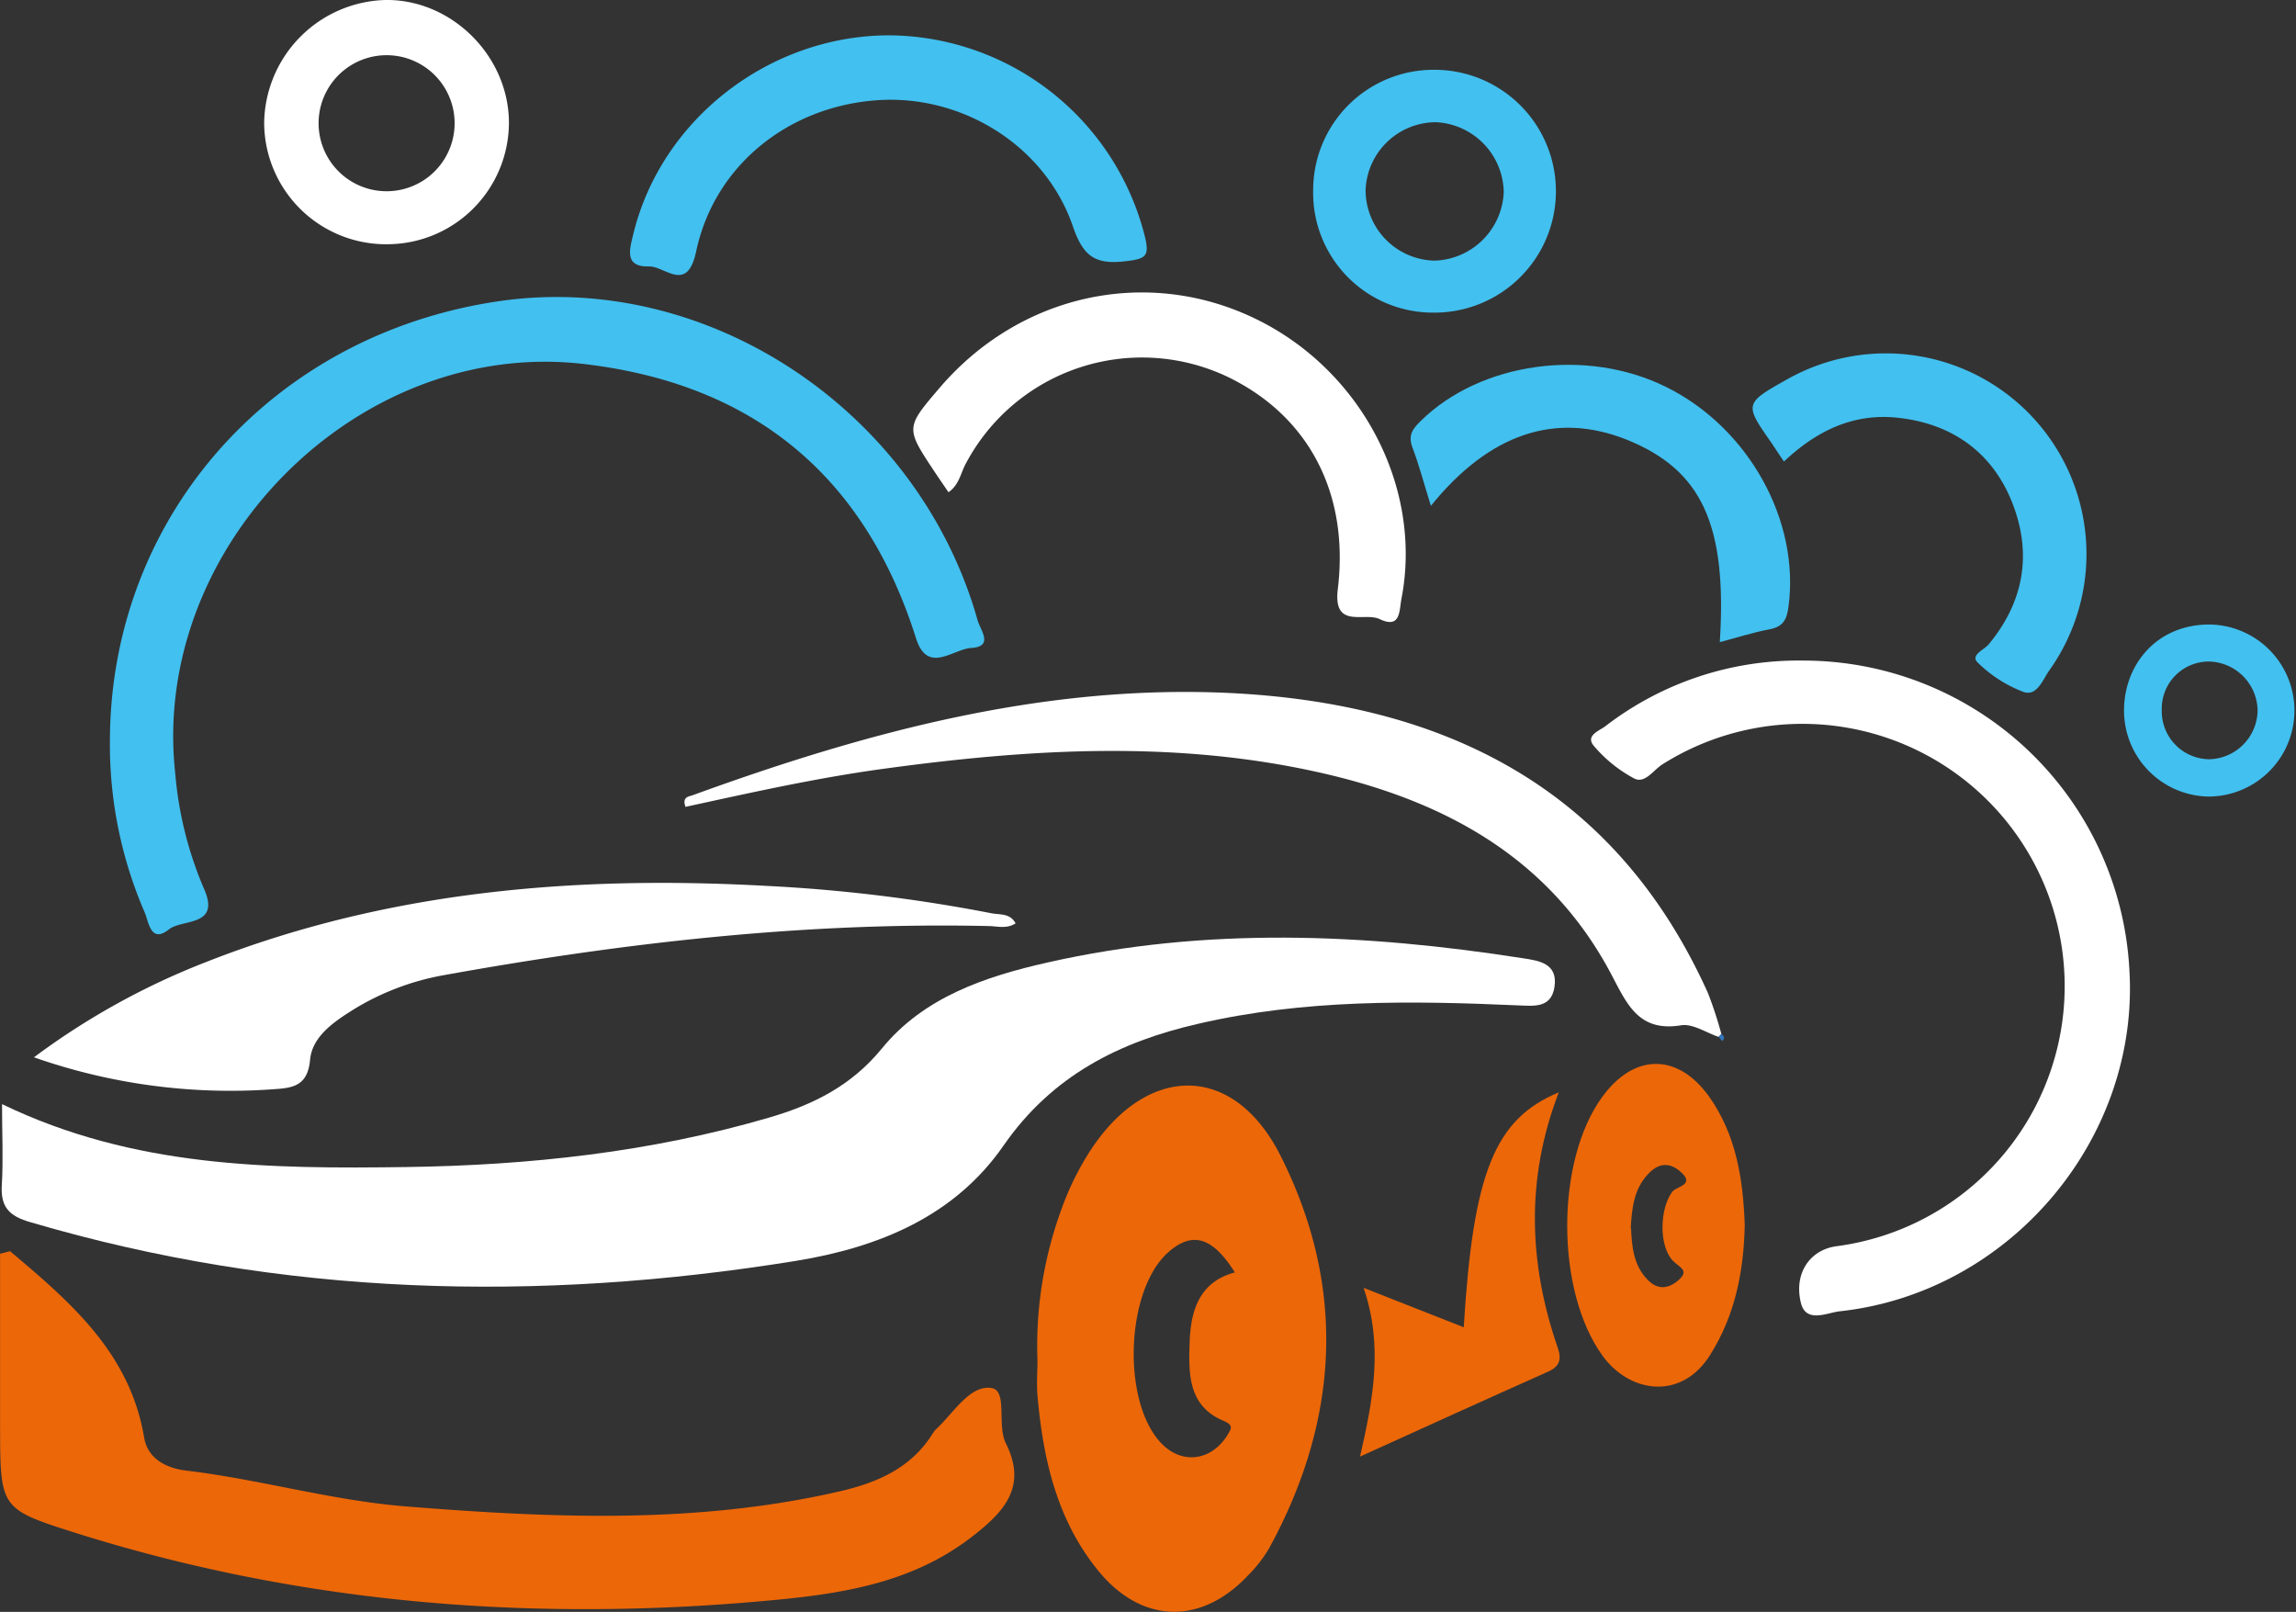 <svg xmlns="http://www.w3.org/2000/svg" viewBox="0 0 373.73 262.34"><rect x="0" y="0" width="373.73" height="262.34" fill="#333333" stroke="none"/><defs><style>.cls-1{fill:#fff;}.cls-2{fill:#ec6708;}.cls-3{fill:#42c0ef;}.cls-4{fill:#3275ba;}</style></defs><g id="Capa_2" data-name="Capa 2"><g id="Capa_1-2" data-name="Capa 1"><path class="cls-1" d="M.33,179.7C21.8,190.07,44,190.24,66.11,189.94c20-.28,39.82-2.41,59.12-8.06,7.12-2.08,13.35-5.16,18.32-11.24,6.81-8.34,16.81-11.71,27-14,25.72-5.82,51.54-4.71,77.36-.68,2.54.39,5.71.8,5.12,4.67-.54,3.52-3.42,3.08-5.89,3-17.48-.78-34.91-1-52.13,3-12.86,2.95-23.77,8.44-31.67,19.83S143.25,203,129.45,205.23C87.45,212,46,211,5,198.93c-3.55-1-4.95-2.51-4.7-6.16C.54,188.66.33,184.52.33,179.7Z"/><path class="cls-2" d="M1.64,203.64c9.79,8.25,19.51,16.54,21.82,30.31.63,3.78,4.11,5.07,6.83,5.39,12.05,1.44,23.74,4.88,35.86,5.84,23.64,1.88,47.21,2.93,70.58-2.47,6.18-1.43,11.69-3.84,15.17-9.53a3.9,3.9,0,0,1,.66-.75c2.75-2.63,5.43-7.11,8.86-6.52,2.63.46.82,6,2.31,9,3.57,7.14-.37,11.24-5.64,15.29-9.45,7.27-20.52,9.11-31.85,10.19-38.53,3.67-76.46.84-113.54-10.78-12.64-4-12.64-4-12.69-17.24,0-9.45,0-18.89,0-28.33Z"/><path class="cls-2" d="M168.87,221.32a64.54,64.54,0,0,1,3.89-24.46,45.63,45.63,0,0,1,4.85-9.8c9.27-14,23.23-14,30.81,1,10.78,21.37,9.63,43-1.88,64a22.15,22.15,0,0,1-3.37,4.32c-7.68,8.18-17.38,7.92-24.46-.81-6.65-8.2-8.9-18-9.82-28.28C168.71,225.33,168.87,223.32,168.87,221.32ZM201,207.09c-3.62-5.76-6.88-6.72-10.77-3.34-7.1,6.2-7.7,24.75-1,31.35,3.33,3.28,8,2.59,10.54-1.5.7-1.14,1.05-1.65-.67-2.38-5.74-2.43-5.63-7.72-5.46-12.72S195.09,208.67,201,207.09Z"/><path class="cls-3" d="M17.89,120.72c0-36.54,26.42-66.41,63.53-71.73,34-4.86,68.17,18,77.72,52,.44,1.56,2.68,4.25-1.06,4.47-3,.18-7.13,4.39-9-1.65-8.42-26.62-26.73-41.44-54.24-44.59C58.13,55.07,24.56,89,28.51,125.72a60.53,60.53,0,0,0,4.64,18.8c2.9,6.37-3.47,5-5.65,6.74-3,2.39-3.28-1.25-4-2.88A68.62,68.62,0,0,1,17.89,120.72Z"/><path class="cls-1" d="M293.43,107.51a53.17,53.17,0,0,1,53.18,50.33c1.67,27.55-19.5,52.6-47.18,55.58-2,.22-5.46,2-6.29-1.37-1.2-4.91,1.56-8.69,5.85-9.23A42.69,42.69,0,1,0,270.6,124.4c-1.47.92-2.84,3.21-4.61,2.29a22.38,22.38,0,0,1-6.54-5.28c-1.47-1.73.94-2.48,1.93-3.27A51.49,51.49,0,0,1,293.43,107.51Z"/><path class="cls-1" d="M165.31,150.28c-1.43.93-2.93.47-4.33.44-29.89-.67-59.43,2.7-88.78,8a42.23,42.23,0,0,0-14.82,5.68c-3.18,2-6.57,4.36-6.91,8.1-.4,4.34-2.92,4.57-6,4.78a96.55,96.55,0,0,1-38.94-5.2,118.55,118.55,0,0,1,28-15.5c29.39-11.57,60-14.12,91.2-12.4a258.83,258.83,0,0,1,36.61,4.45C162.79,148.91,164.43,148.6,165.31,150.28Z"/><path class="cls-1" d="M279.75,168.76c-2-.68-4.22-2.19-6.1-1.89-6.86,1.11-8.75-3.31-11.34-8.23-10.09-19.15-27.35-28.4-47.61-32.93-23.59-5.28-47.29-3.82-71-.57-10.82,1.48-21.49,3.87-32.12,6.18-.58-1.64.52-1.66,1.18-1.9,28.11-10.22,56.79-18,87-16.65,35,1.61,63.1,15.17,78.27,48.9a64.43,64.43,0,0,1,2.16,6.6Z"/><path class="cls-1" d="M154.39,80.11c-.78-1.14-1.52-2.21-2.25-3.31-4.77-7.18-4.76-7.18.86-13.74,13-15.15,33.54-19.69,51.13-11.29,17.41,8.31,27.49,27.49,24,45.63-.39,2-.11,5-3.56,3.36-2.46-1.19-7.61,1.71-6.81-4.88,1.91-15.72-4.87-28.29-18-34.58a32.45,32.45,0,0,0-42.5,14.06C156.37,76.93,156.17,78.89,154.39,80.11Z"/><path class="cls-3" d="M144.86,5.75a43.23,43.23,0,0,1,41.5,32.76c.79,3.22.1,3.62-3.08,4-5,.6-6.95-.74-8.65-5.69-4.52-13.14-18-21.4-31.66-20.52-14.5.94-26.66,10.52-29.66,24.64-1.45,6.87-5.08,2.35-7.69,2.42-4.08.12-3.11-2.86-2.54-5.24C107.62,19.39,125.29,5.71,144.86,5.75Z"/><path class="cls-2" d="M284,199.38c-.17,7.69-1.6,14.73-5.64,21.15-4.7,7.47-13.1,6.2-17.51.12-7.65-10.55-7.68-31.76,0-42.19,5.13-7,12.15-7.11,17.26-.11C282.64,184.67,283.74,192,284,199.38Zm-18.51.52c.14,2.81.33,6,2.75,8.44,1.55,1.56,3.22,1.48,4.88.09,2-1.68.27-2.12-.79-3.21-2.35-2.42-2.18-8.49-.14-11.24.7-.94,3.92-1.12,1.25-3.37-1.95-1.64-3.72-1.14-5.24.55C266,193.53,265.63,196.51,265.44,199.9Z"/><path class="cls-3" d="M290.38,75.12c-.91-1.35-1.46-2.18-2-3-4.49-6.4-4.48-6.46,2.64-10.45a32.66,32.66,0,0,1,42.59,47.39c-1.08,1.5-2,4.31-4.22,3.56a21.41,21.41,0,0,1-7.46-4.78c-1.27-1.2,1-2.06,1.75-2.94,5.73-6.89,7.1-14.66,3.94-22.88s-9.68-13-18.48-14C301.89,67.15,295.8,70,290.38,75.12Z"/><path class="cls-3" d="M232.91,82.33c-1.1-3.53-1.89-6.57-3-9.49-.74-2,0-3,1.33-4.31,9.74-9.6,27-12,40-5.53,13.39,6.64,21.73,21.71,19.89,35.67-.27,2.1-.82,3.31-3.05,3.74-2.74.52-5.41,1.38-8.14,2.1,1.21-19.15-2.94-28.08-15.27-33C253.22,67,242.46,70.52,232.91,82.33Z"/><path class="cls-1" d="M63.13,39.75A19.84,19.84,0,0,1,43,19.93,20.29,20.29,0,0,1,62.7,0C73.49-.17,82.84,9.12,82.84,20A19.83,19.83,0,0,1,63.13,39.75ZM74,19.93a11.07,11.07,0,1,0-22.14.25A11.07,11.07,0,0,0,74,19.93Z"/><path class="cls-3" d="M233.47,11.36a19.76,19.76,0,1,1,.07,39.52,19.5,19.5,0,0,1-19.79-20A19.59,19.59,0,0,1,233.47,11.36Zm11.3,19.88a11.59,11.59,0,0,0-11.05-11.35A11.48,11.48,0,0,0,222.29,30.8a11.47,11.47,0,0,0,11.24,11.62A11.63,11.63,0,0,0,244.77,31.24Z"/><path class="cls-2" d="M253.73,177.79c-5.39,14-4.92,27.77-.18,41.53.65,1.89.39,3.05-1.58,3.93-9.95,4.43-19.86,8.95-30.59,13.81,2.14-9.37,3.8-18,.58-27.46l16.3,6.42C239.79,190.87,243.3,182.1,253.73,177.79Z"/><path class="cls-3" d="M345.74,115.31c.16-7.28,5.39-13.67,13.89-13.67a14,14,0,1,1-.31,28A14,14,0,0,1,345.74,115.31Zm21.74.36a8.1,8.1,0,0,0-7.78-8,7.66,7.66,0,0,0-7.82,7.83,7.82,7.82,0,0,0,7.65,8.07A8.06,8.06,0,0,0,367.48,115.67Z"/><path class="cls-4" d="M280.23,168.27c.39.36.62.73.1,1.17l-.58-.68Z"/></g></g></svg>